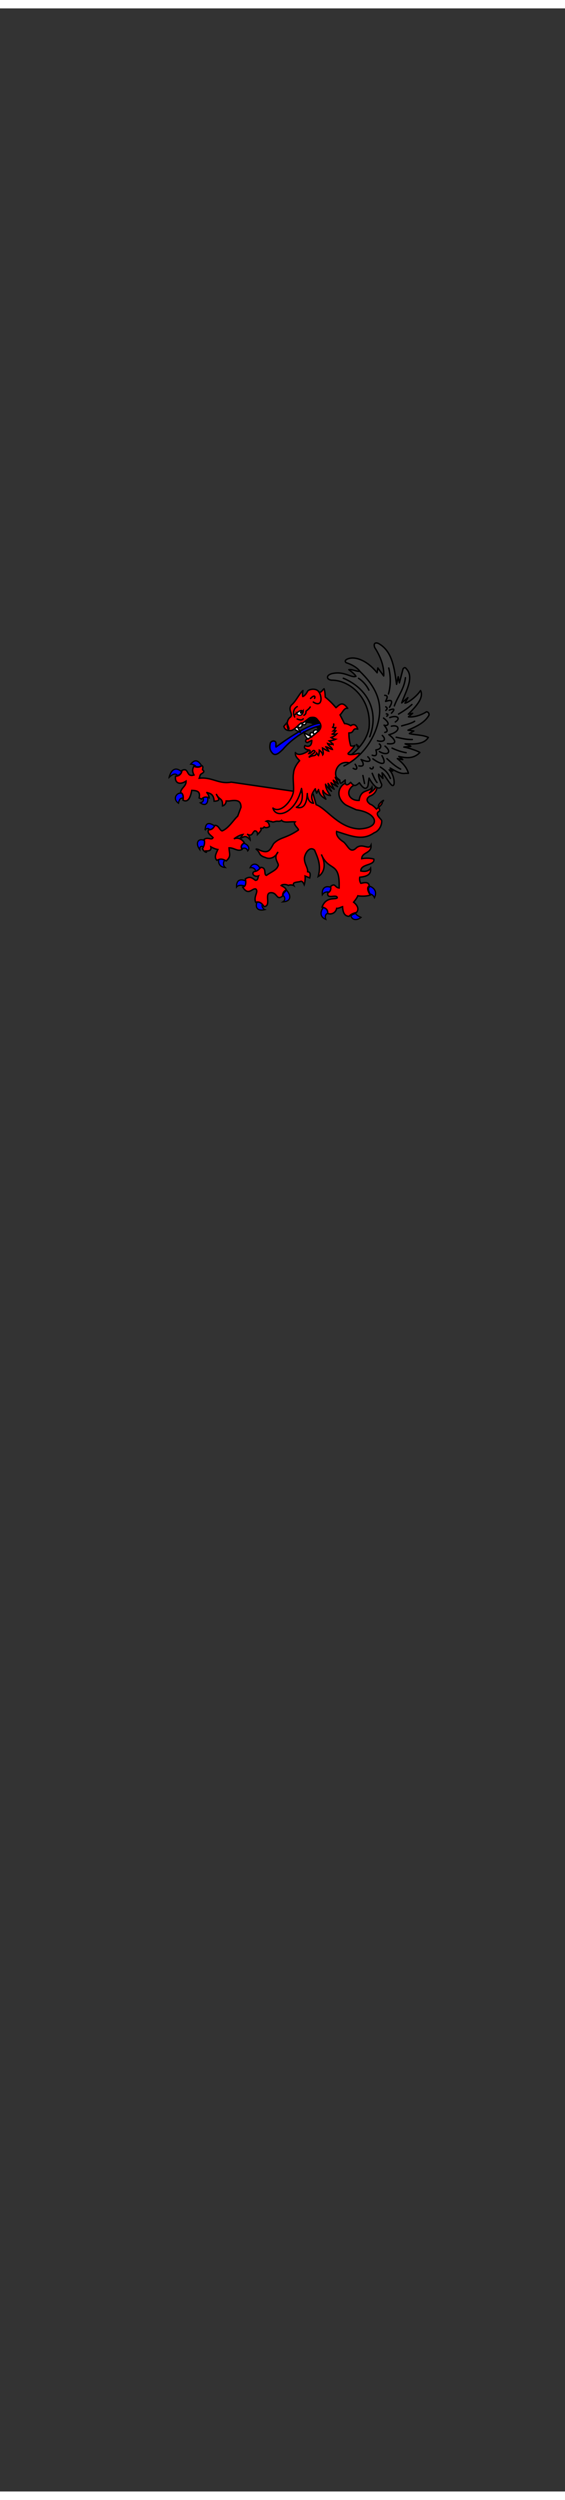 <svg class="shirtOverlay" width="86" height="380" viewBox="202.715 584.407 86.593 380.048" xmlns="http://www.w3.org/2000/svg"><rect x="202.715" y="584.407" width="86.593" height="380.048" fill="#333333" stroke="none"/><g stroke="#000" stroke-width="1.772" fill="#00f"><path d="M399.62 479.64c2.04 1.54 2.78 4.53 2.28 7.26 7.73-4.54 6.85-11.22 3.82-15.76-.16-.12-.31-.24-.47-.34-3.51-.04-5.07 2.98-5.63 8.84zm-40.12-36.18c-5.19-7.65-11.97-6.33-15.88 1.41 3.62-1.59 7.67-.81 10.32 2.93 2.7-.39 4.45-2.15 5.56-4.34zm-22.54 26.69c-3.37-.5-6.65.22-7.91 5.53-4.53-6.29-2.15-12.11 5.73-15.29.07.02.14.04.21.07 2.85 3.23 3.84 6.46 1.97 9.69zm23.76 20.38c-1.58 7.55 5.79 9.72 10.75 9.03-1.72-2.83-3.55-5.66-3.36-8.49-1.6-.47-3.28-.83-4.95-.91-.82.05-1.64.16-2.44.37zM290.76 368.81c1.74-7.04-3.62-13.07-10.67-8.49 3.66 1.58 4.98 4.61 3.97 8.61 2.14.7 4.51.39 6.7-.12zm-25.55 3.74c-5.02-7.42-10.76-8.03-15.45-.05 4.08-1.27 7.76 1.63 10.43 5.2 1.96-.59 3.69-2.55 5.02-5.15zm-3.18 32.56c-6.51 4.54-5.94 11.06 3.49 14.2-1.48-2.12-1.4-7.04 1.36-7.6-.64-3.37-2.26-5.49-4.85-6.6zm35.37 11.6c1.07 2.9-.13 7.14-4.89 7.14 9.48 5.45 14.49-.39 12.93-10.52-.21-.04-.43-.06-.65-.08l-5.14 1.25a7.74 7.74 0 0 0-2.25 2.21zM283.97 247.8c-3.25 6.75-9.39 10.21-12.95 1.17 4.96 1.44 6.47-1.18 6.8-3.96 2.07-.09 4.06.56 6.15 2.79zm-29.19-17.03c-3.04-2.2-5.7-1.52-9.38 2.39-3.27-7.45 2.46-12.17 8.18-10.9l3.5 1.89c.43 2.25-.82 4.62-2.3 6.62zm-.93-34.13c8.42-7.44 15.79-7.89 18.85 2.7-1.73 1.28-4.53 2.41-7.72 1.28.09-3.64-3.49-5.6-11.13-3.98zm39.48 7.48c-.08-2.3-1.75-4.63-4.32-6.67 7.8-2.51 11.62.03 11.46 9.45-2.44.42-5.15-.71-7.14-2.78zM256.51 283.26c5.32-7.08 9.64-6.56 13.75 2.85-.01.01-.01.01-.02.01-1.36.61-2.76 1.16-4.22 1.33-.55.06-1.1.06-1.66-.01-.18-.02-.35-.05-.53-.08-.02-.01-.04-.01-.05-.02-.04 0-.07-.01-.1-.02h-.04c-.23-.06-.46-.13-.69-.21 0 0-.01 0-.01-.01a.564.564 0 0 1-.12-.04c-.02-.01-.03-.01-.05-.02-.03-.01-.06-.02-.1-.04-.02-.01-.04-.01-.06-.02-.17-.07-.34-.15-.51-.24a.076.076 0 0 0-.04-.02c-.04-.02-.08-.04-.11-.06-.02-.01-.03-.01-.04-.02a.746.746 0 0 1-.12-.07h-.01l-.24-.15c-.01-.01-.03-.01-.04-.03.23-2.15-1.48-3.54-4.99-3.13zm-9.04 12.28c-4.32-7.83-13.05-5.16-12.24 6.73 2.6-4.25 4.53-3.06 6.48-.5.03-.02.07-.05.11-.07l.01-.01c.12-.07.23-.14.35-.22l.01-.01m.9-.63c.04-.03.07-.05.1-.08h.01c.03-.03.06-.05.1-.08l.01-.01c.04-.02.07-.05.11-.08 0-.01.01-.01.01-.02.02-.01.04-.03.06-.04m.27-.22c.01-.01.03-.02.04-.04.05-.03.09-.07.13-.11 0 0 .01 0 .01-.01.04-.03.07-.06.1-.09.01 0 .01 0 .02-.01.02-.02.04-.04.07-.06 0 0 .01-.01.02-.01.02-.03.06-.06.09-.09l.01-.01c.03-.02.06-.06.09-.09.13-.12.26-.23.38-.36 0 0 .01 0 .01-.01l.09-.09h.01c.03-.03.06-.07.09-.1l.01-.01c.02-.02.04-.04.05-.06.03-.02.06-.05.08-.08.01-.01.03-.02.04-.04.04-.04.06-.07.1-.1 0-.01 0-.01.01-.01.02-.03.04-.05.06-.08.01 0 .01 0 .01-.01l.09-.09v-.01c.03-.03.06-.06.09-.1 0 0 .01 0 .01-.01.02-.02.04-.05.06-.07s.03-.04.05-.05m.14-.18c.02-.03.04-.05.06-.08.01 0 .01-.01.02-.01.03-.04.05-.07.08-.1v-.01c.04-.04.07-.09.11-.13 0-.01.01-.02.02-.03.03-.05.06-.09.1-.13 0-.01 0-.01.01-.01v-.01c.04-.05.07-.09.1-.14.01-.02.03-.04.04-.06.01 0 .01-.01.02-.02l.07-.1c.03-.04.05-.08.07-.11.01-.01.01-.01.02-.01.01-.03.03-.05.04-.07.02-.03.04-.06.05-.08m.13-.2c.01-.01.02-.03.03-.05m.38-.64c0-.01.01-.02.01-.03.1-.17.19-.34.27-.52.03-.06.06-.11.08-.17l.01-.01.03-.06m2.49 32.17c-4.09 3.77-4.5 9.53 1.31 13.87-1.09-4.19 1.31-7.61 5.17-8.78-1.43-2.28-3.21-4.28-6.48-5.09zm34.95 4.85c3.85.37 5.93 2.79 5.02 6.69 4.61-.95 5.45-6.77 1.15-11.65-2.6.41-5.72.67-6.17 4.96z" class="fil6 str3" transform="matrix(.093 -.06 .061 .094 193.025 698.859)"/></g><path d="M251.176 706.279c1.69.667 3.437 3.578 6.612 3.715 3.524-.174 2.735-2.512-.463-2.924-.551-.258-1.11-.476-1.653-.775-1.193-.88-1.336-2.188-.412-3.067 1.636-1.037 1.886-1.72 1.735-2.358-.298-.495-.405-1.029-.143-1.38.147.943 1.04.598 1.02 1.571.662-.978-.874-1.102-.498-2.32.79.376 1.34 1.138 1.195 2.122.345-1.44-.617-2.797-1.276-3.846 1.181.998 2.338 2.308 1.802 4.157.53-.367.377-1.309.336-1.776.302.48.522 1.013.586 1.648-.025 1.73-2.925 1.742-3.546 2.665-.749.91-.026 1.985 1.283 1.92.265-1.839 1.567-1.198 1.975-2.043.065.32-.198.745-.46.95.862-.497 1.346-1.078 1.077-1.822.414.674.12 1.915-.97 2.262-.456.331-.634.701.09 1.245.312.075.655.42.94.73.352-.288.947-.699.905-1.095.574-.59-.385.08-.563.486-.162.36.35.704.08.951-.797.447.346 1.152.385 1.452.046.624-.363 1.542-1.144 1.831-1.765 1.222-3.258.598-5.762-.2-.137.696.518 1.252 1.099 1.633.725.684 1.001 1.808 1.955.853.973-.735 1.847.419 2.216-.395.124 1.31-1.4 1.045-1.42 2.076.584-.105 1.347-.105 1.85.065.198 1.026-1.99.669-1.994 1.816.43.093 1.162.14 1.501-.416.125 1.1-.796 1.275-1.654 1.373-.08.288-.013.704.165.935.316-.043 1.185-.371 1.288.394-.377.232-.284.68.136 1.401-.458.185-1.31.218-1.886.108-.158.363-.393.664-.653.982.565.454.896 1.058.435 1.58-.408.091-.85.243-1.132.586-.835-.016-.957-.868-.996-1.476-.302.084-.604.28-.905.252-.147.74-.865.997-1.375.78.053-.542-.283-.833-.854-.972.602-1.707 2.133-1.074 2.319-1.43-.073-.623-1.664.336-1.44-.742.435-.22.5-.61.429-.986.73-.599.615.171 1.298.237.157-4.189-1.563-2.415-2.723-5.138.94 1.95.133 3.045-.483 3.383.48-1.74-.05-2.823-.555-4.036-.695-.653-1.42.35-1.552 1.158-.067.897.545 1.49.485 2.142.468.057.433.477.32.948l-.703-.288c.026.38.007.864-.14 1.32-.104-.256-.344-.608-.546-.502-.387.164-1.363.04-1.056.648-.204-.122-.657-.143-.822-.02-.333-.202-.936-.202-1.106.005.32.19.692.346.778.688a.885.885 0 0 0-.549.914c-1.008.817-.776-.663-1.942-.49-.876.222.232 2.024-.91 2.12-.39-.617-.798-.81-1.279-.66-.386-.918.51-1.623-.001-2.049-.564-.13-1.122 1.114-1.987-.275.466-.077.54-.648.398-1.263.714-.45 1.007-.162 1.548.224.405-.001.347-.375.478-.683-.676.259-1.19-.418-.623-.676.413-.007.717-.353.96-.623.956.012.405 1.116.87 1.224.72-.519 1.551-.81 1.749-1.396.355-.388-.846-1.13.028-2.191-.362.762-1.167 1.21-1.93.854-1.208-.383-.668-.745-1.479-1.312.164.019.373.017.617.193 1.366.591 1.584-.086 2.11-.994.977-1.032 1.841-.762 3.804-2.098.061-.226-.89-.876-.508-1.235-.71-.11-1.649.226-2.081-.25-.257.24-.541.118-.8.15-.227.03-.537.195-.699.04-.305.024-.46-.235-.844-.047.293.108.48.396.485.802-.156.138-.535.273-.8.073-.187.275-.345.196-.606.184.327.132.065.494-.42.966-.002-.422-.173-.534-.4-.56-.387.182-.368.993-1.198.494.268.144.448.495.464.876-.55-.61-.814-.606-1.54-.154l.428-.65c-.544.092-.95.393-1.374.668.817-.331 1.361.22 1.589.57-.224.245-.688.459-.328 1.032-.653.413-1.24-.263-1.994-.231.018.919.377 1.281-.438 1.998-.411-.219-.823-.435-1.42-.085-.47-.44-.146-1.023.142-1.657-.369-.058-.738-.228-1.08-.415.104.515-.176.646-.733.637.29.49-.507-.018-.535-.373.279-.442.386-.92.244-1.387.55-.457 1.162.201 1.36-.288-.36-.387-.963-.69-.67-1.204.536.05.758-.33.97-.667.567-.033.734.79 1.103.849 1.014-.41 1.767-1.731 2.376-2.25l.51-1.375c-.022-.955-.49-1.176-1.813-.952l-.456-.005c.004.401-.343.74-.566.756.07-1.308-.522-.834-.963-1.84.256.639.881 1.057-.322 1.121-.067-1.233-.75-1.177-1.178-1.37.238.218.373.502.408.85-.597-.23-.894-.075-1.158.205l-.368-.185c.198-.904-.181-1.143-1.135-1.156-.124.697-.434 1.997-1.335 1.499.056-.409.09-.997-.373-1.166.077-.747.89-.95.833-1.754-1.049.68-1.774.229-1.598-.76.767.022.977-.666.971-.872 1.126-.537.598 1.117 1.846.695-.302-.614-.237-.882-.013-1.352.41.235.934.203 1.19-.093.284.14.162.397.13.644.558.414-.229.537-.343.805l-.16.493c1.987-.222 3.009.958 4.907.599l10.157 1.485 2.4.351.464 1.61z" class="fil2 str3" stroke="#000" stroke-width=".223" fill="red"/><path d="M254.891 699.887c1.845-1.276 3.913-2.831 4.385-5.344.433-4.297-2.737-7.339-5.755-7.318-.708-.063-.929-.708.03-.996 1.931-.469 3 .718 3.718.4-.211-.374-.724-.724-1.092-1.013.573-.087 1.255.336 1.68.237-.38-.555-1.337-1.084-2.07-1.293-.18-.14-.257-.32.068-.52 1.08-.579 3.038.039 4.657 2.054l.111-.741.9 1.224c.11-1.542-.623-3.202-1.373-4.337-.233-.603.054-.863.577-.629 2.146 1.184 2.424 3.814 2.767 6.25l.252-1.158.181.934.56-2.145c.186-.251.376-.228.5-.01 1.293 1.323-.168 3.595-.7 5.219l.94-.799-.443.84c.565-.08 1.83-1.077 2.383-1.931.603 1.182-.942 2.665-1.87 3.622l.662-.145-.644.547c.973.112 2.145-.36 2.762-.776.356.038.46.38.353.58-.65 1.12-1.955 1.69-3.182 2.24l.89.123-.682.394c.888.247 1.954.16 2.902.586-.735 1.212-2.537.987-3.53.983-.21 0 .975.302.827.382.174.044-1.217.096-1.033.123.639.09 2.01.54 2.442.821-.976 1.011-2.068.856-3.222.607-.075-.017.672.476.593.482.055.05-.876-.197-.82-.15.865.717 1.462 1.383 1.696 2.254l-.424-.01c-.78.178-1.728-.44-2.363-.798-.095-.052.467.493.364.46.041.067-.59-.245-.52-.184.53.454.838 1.56.734 2.178-.274.91-1.177-1.205-1.834-1.724l.13.86-.647-.653c-.064.43.226 1.013.468 1.59.008.608-.748 1.129-1.943-.985l-.173 1.211c-.382.802-.96.014-1.31-.506-.637.573-.803.559-1.343-.06-.625.7-.911.327-.822-.366-.689.585-.803.738-.837.028-1.64-1.239-1.371-1.829.1-2.638z" class="fil7 str3" stroke-linejoin="round" stroke="#000" stroke-linecap="round" stroke-width=".223" fill="#404040"/><path d="M251.566 694.95c-.37-1.016-1.188-1.44-2.4-1.214.452-.246.91-.768 1.154-.793.739-.117.889.13 1.177.486.503.575.485 1.012.176 1.425a2.8 2.8 0 0 0-.107.095z" class="fil1 str3" stroke="#000" stroke-width=".223"/><path d="M251.887 694.176c-2.091.434-4.328 1.923-5.8 3.62-.758.75-1.246 1.073-1.67.54-.297-.35-.454-.751-.258-1.522.236-.339.602-.343.793-.135.14.253-.015.6.07.773 1.738-1.266 4.94-3.482 6.737-3.657.073.135.114.261.128.38z" class="fil6 str3" stroke-linejoin="round" stroke="#000" stroke-linecap="round" stroke-width=".223" fill="#00f"/><path d="M244.548 706.798c1.044.822 2.65-.766 3.073-2.207.24-.742-.09-2.261.085-3.13.021-.663.463-1.413.934-1.917-.373-.388-.707-.675-.652-1.246.437.604 1.4.13 1.964-.229-.111-.326-.812-.285-.491-.843.474.257 1.05.158 1.037-.79l-.66.336c-.389-.054-.32-.36-.118-.512.824-.3 1.406-.92 1.953-1.406.309-.413.327-.85-.176-1.425-.288-.357-.438-.603-1.177-.486-.318.031-.997.908-1.558.919-.394.26-.763.814-1.35 1.057-.671.093-1.062-.133-1.197-.624l.574-.69c-.237.223.44 1.086.115 1.163-.281-.554-.256-1.446.278-1.853.595-.446-.44-1.13.205-1.888.66-.53 1.233-1.797 1.761-2.216-.048.297-.1.64-.027.922.329-.143.55-.466.722-.792.182-.35 1.376-.569 1.765.118.357.104.515-.346.773-.52.132.367.16.825.187 1.28.579.468 1.104.981 1.643 1.617.594-.52.99-1.006 1.793.097-.55-.118-.784.666-1.176 1l.694 1.344c.252-.02.638.116.946.32.51-.388.912-.055 1.075.525-.908-.257-.45.617-1.358.57-.008.682.087 1.321.277 1.968.172.08.448.07.636-.045-.21.388-.591.788-.916 1.093-.443.384.455.38 1.285.165.974-.315-.284.881-1.213 1.411-1.894-.502-2.77 2-1.515 2.708l-.641-.49.453 1.01-.756-.572c.112.414.407.673.65.977a8.21 8.21 0 0 1-.997-.592c.133.351.293.68.479.988-.388-.227-.678-.534-.926-.879.048.41.245.782.512 1.184a3.849 3.849 0 0 1-.91-1.07c.059.651.27 1.07.757 1.74a1.427 1.427 0 0 1-1.152-.776c-.069.45.227.903.452 1.326-.598-.332-1.063-.775-1.12-1.477l-.29.56a2.642 2.642 0 0 1-.212-.673c-.584.795-.746 1.187-.277 2.215-.661-.04-.949-.799-.949-1.488-.077 1.234-.371 2.474-1.678 2.101.915-.494 1.066-1.462.792-2.878-.975 4.021-3.984 4.644-4.378 3z" class="fil2 str3" stroke-linejoin="round" stroke="#000" stroke-linecap="round" stroke-width=".223" fill="red"/><g stroke="#000" stroke-linecap="round" stroke-width="500" fill="none"><path d="M251.612 689.05c.506.77.475 2.408-.88 1.52M250.314 690.025c.64-.677.75-.23.61-.023M248.268 691.269c-.613.355-.685 1.015-.388 1.59M249.303 692.593c.348-.19.287-.438.319-.63.234-.184.468-.368.635-.63M248.26 693.165c.508.228.772.169.926-.022M249.549 697.757c.48.263.96.005.499.705.44.026.63-.804.945-.332-.055.284-.725.546-.934.912.694-.454.942-.034 1.182-.673.096.128.163.281.287.385.086-.208.115-.542.126-.81.286.19.463.458.526.706.208-.244-.035-.698-.034-1.04.314.16.595.396.942.478-.07-.25-.344-.451-.417-.649.322.033.712.38.983.382-.129-.362-.616-.592-.722-.898.334.106.62.154.82.102a5.118 5.118 0 0 0-.567-.497c.341-.058.682-.115.95-.259a1.5 1.5 0 0 1-.668-.275c.33-.117.624-.278.832-.538-.23.045-.475.104-.642.02.207-.12.377-.285.51-.493l-.386.009c.178-.161.317-.312.377-.496-.169.018-.338.037-.457-.062.16-.157.161-.327.162-.497" class="fil4 str3" stroke-width=".225"/></g><path d="M248.147 692.306c-.088.08-.2.182-.277.195.2-.015.764-.88 1.3-.545-.211-.025-.391.135-.402.28.164.074.321-.099.42-.266.003.495-.58.969-1.041.336z" class="fil3 str3" stroke="#000" stroke-linecap="round" stroke-width=".223" fill="#fff"/><g stroke="#000" stroke-width="500" fill="#fff"><path d="M247.837 694.677c.218.247.626.39.975.573-.22-.31-.391-.603-.495-.901a5.674 5.674 0 0 1-.262.144 7.66 7.66 0 0 1-.218.184zM248.913 693.84c.03.03.056.057.073.078.073.086.056.322-.1.454-.155.132-.394.108-.464.025a1.95 1.95 0 0 1-.1-.132c.162-.128.307-.27.444-.402a.67.67 0 0 0 .147-.022zM248.966 693.825c.03.046.061.087.085.116.094.11.332.157.472.038.14-.12.085-.418.039-.472-.008-.01-.01-.021-.008-.035-.191.15-.393.288-.588.353z" class="fil3 str3" stroke-width=".225"/><g><path d="M249.9 696.214c-.315-.242-.483-.587-.571-.961.328.234.732.446 1.143.617-.16.107-.392.26-.572.344z" class="fil3 str3" stroke-width=".225"/><path d="M250.331 695.309c-.126.106-.113.329-.034.422.051.06.095.11.151.155v-.001c.16-.106.31-.222.453-.34v-.001a1.67 1.67 0 0 1-.114-.119c-.087-.102-.084-.367.078-.505s.428-.096.513.004c.024.028.056.07.089.116h-.001l-.046.043a.054.054 0 0 1-.007.006v.001l-.009.007-.124.114-.003.003-.064.058-.097.087-.001.001a9.18 9.18 0 0 1-.168.146c-.057-.06-.138-.097-.194-.163-.08-.095-.296-.141-.422-.034z" class="fil3 str3" stroke-width=".225"/></g></g><path d="M255.428 700.355c3.26-1.613 5.08-4.904 5.428-7.69.324-2.605-.873-4.771-2.98-6.782" class="fil4 str3" stroke-linejoin="round" stroke="#000" stroke-linecap="round" stroke-width=".223" fill="none"/><g stroke-linejoin="round" stroke="#000" stroke-linecap="round" stroke-width="500" fill="none"><path d="M258.585 703.037l-.25-1.22M260.497 702.892c-.349-.428-.517-.916-.736-1.409M262.548 702.26c-.444-.948-.709-1.181-1.549-1.747M264.114 700.837c-.833-.418-1.428-.991-2.096-1.596M264.957 698.325c-.675-.105-1.471-.374-2.153-.705M263.436 695.957c.82.166 1.586.379 2.471.35M264.276 694.225c.608-.192 1.437-.341 1.983-.713M263.8 692.412c.726-.433 1.43-.893 2.043-1.46M263.151 691.159c.528-1.476 1.532-2.615 1.7-4.312M262.25 689.336c.394-1.368.341-2.772.047-3.971M259.915 700.52c.02.26-.276.42-.486.136M261.256 698.78c.83 1.467-.021 1.498-1.39.487M261.725 697.318c1.134.917.365 1.554-.867.83" class="fil4 str3" stroke-width=".225"/><path d="M262.698 694.272c1.31-.327 1.497.855-.38 1.294 1.31.998 1.11 1.523-.213 1.383M262.455 692.952c1.11-.434 1.743.092.846.669M262.71 692.273c.574-.595.465-.796-.338-.452M261.831 690.477c1.048-.382 1.106.031.578.896M261.84 691.302c.326.185.201.383.004.55M261.683 689.54c.563.045.371.455.126.91M261.997 692.74c.31-.217.137-.347-.07-.356M261.696 695.215c.566-.096.38-.477-.11-1.108.275.176 1.254-.051-.087-1.082M260.567 696.498c.929.26 1.436-.141.741-.814M259.762 698.708c.573.216.8-.02.565-.804.954-.147.82-.758.524-.908M257.73 700.343c.867.187.749-.406.328-.974 1.385.596 1.655.152 1.034-.415M256.849 700.721c.644.377.69-.113.3-.625" class="fil4 str3" stroke-width=".225"/></g><g stroke-linejoin="round" stroke="#000" stroke-linecap="round" stroke-width="500" fill="none"><path d="M257.67 686.938a4.608 4.608 0 0 1 1.578 1.803M259.377 695.882c1.458-3.781-.25-7.37-4.047-8.954" class="fil4 str3" stroke-width=".225"/></g></svg>